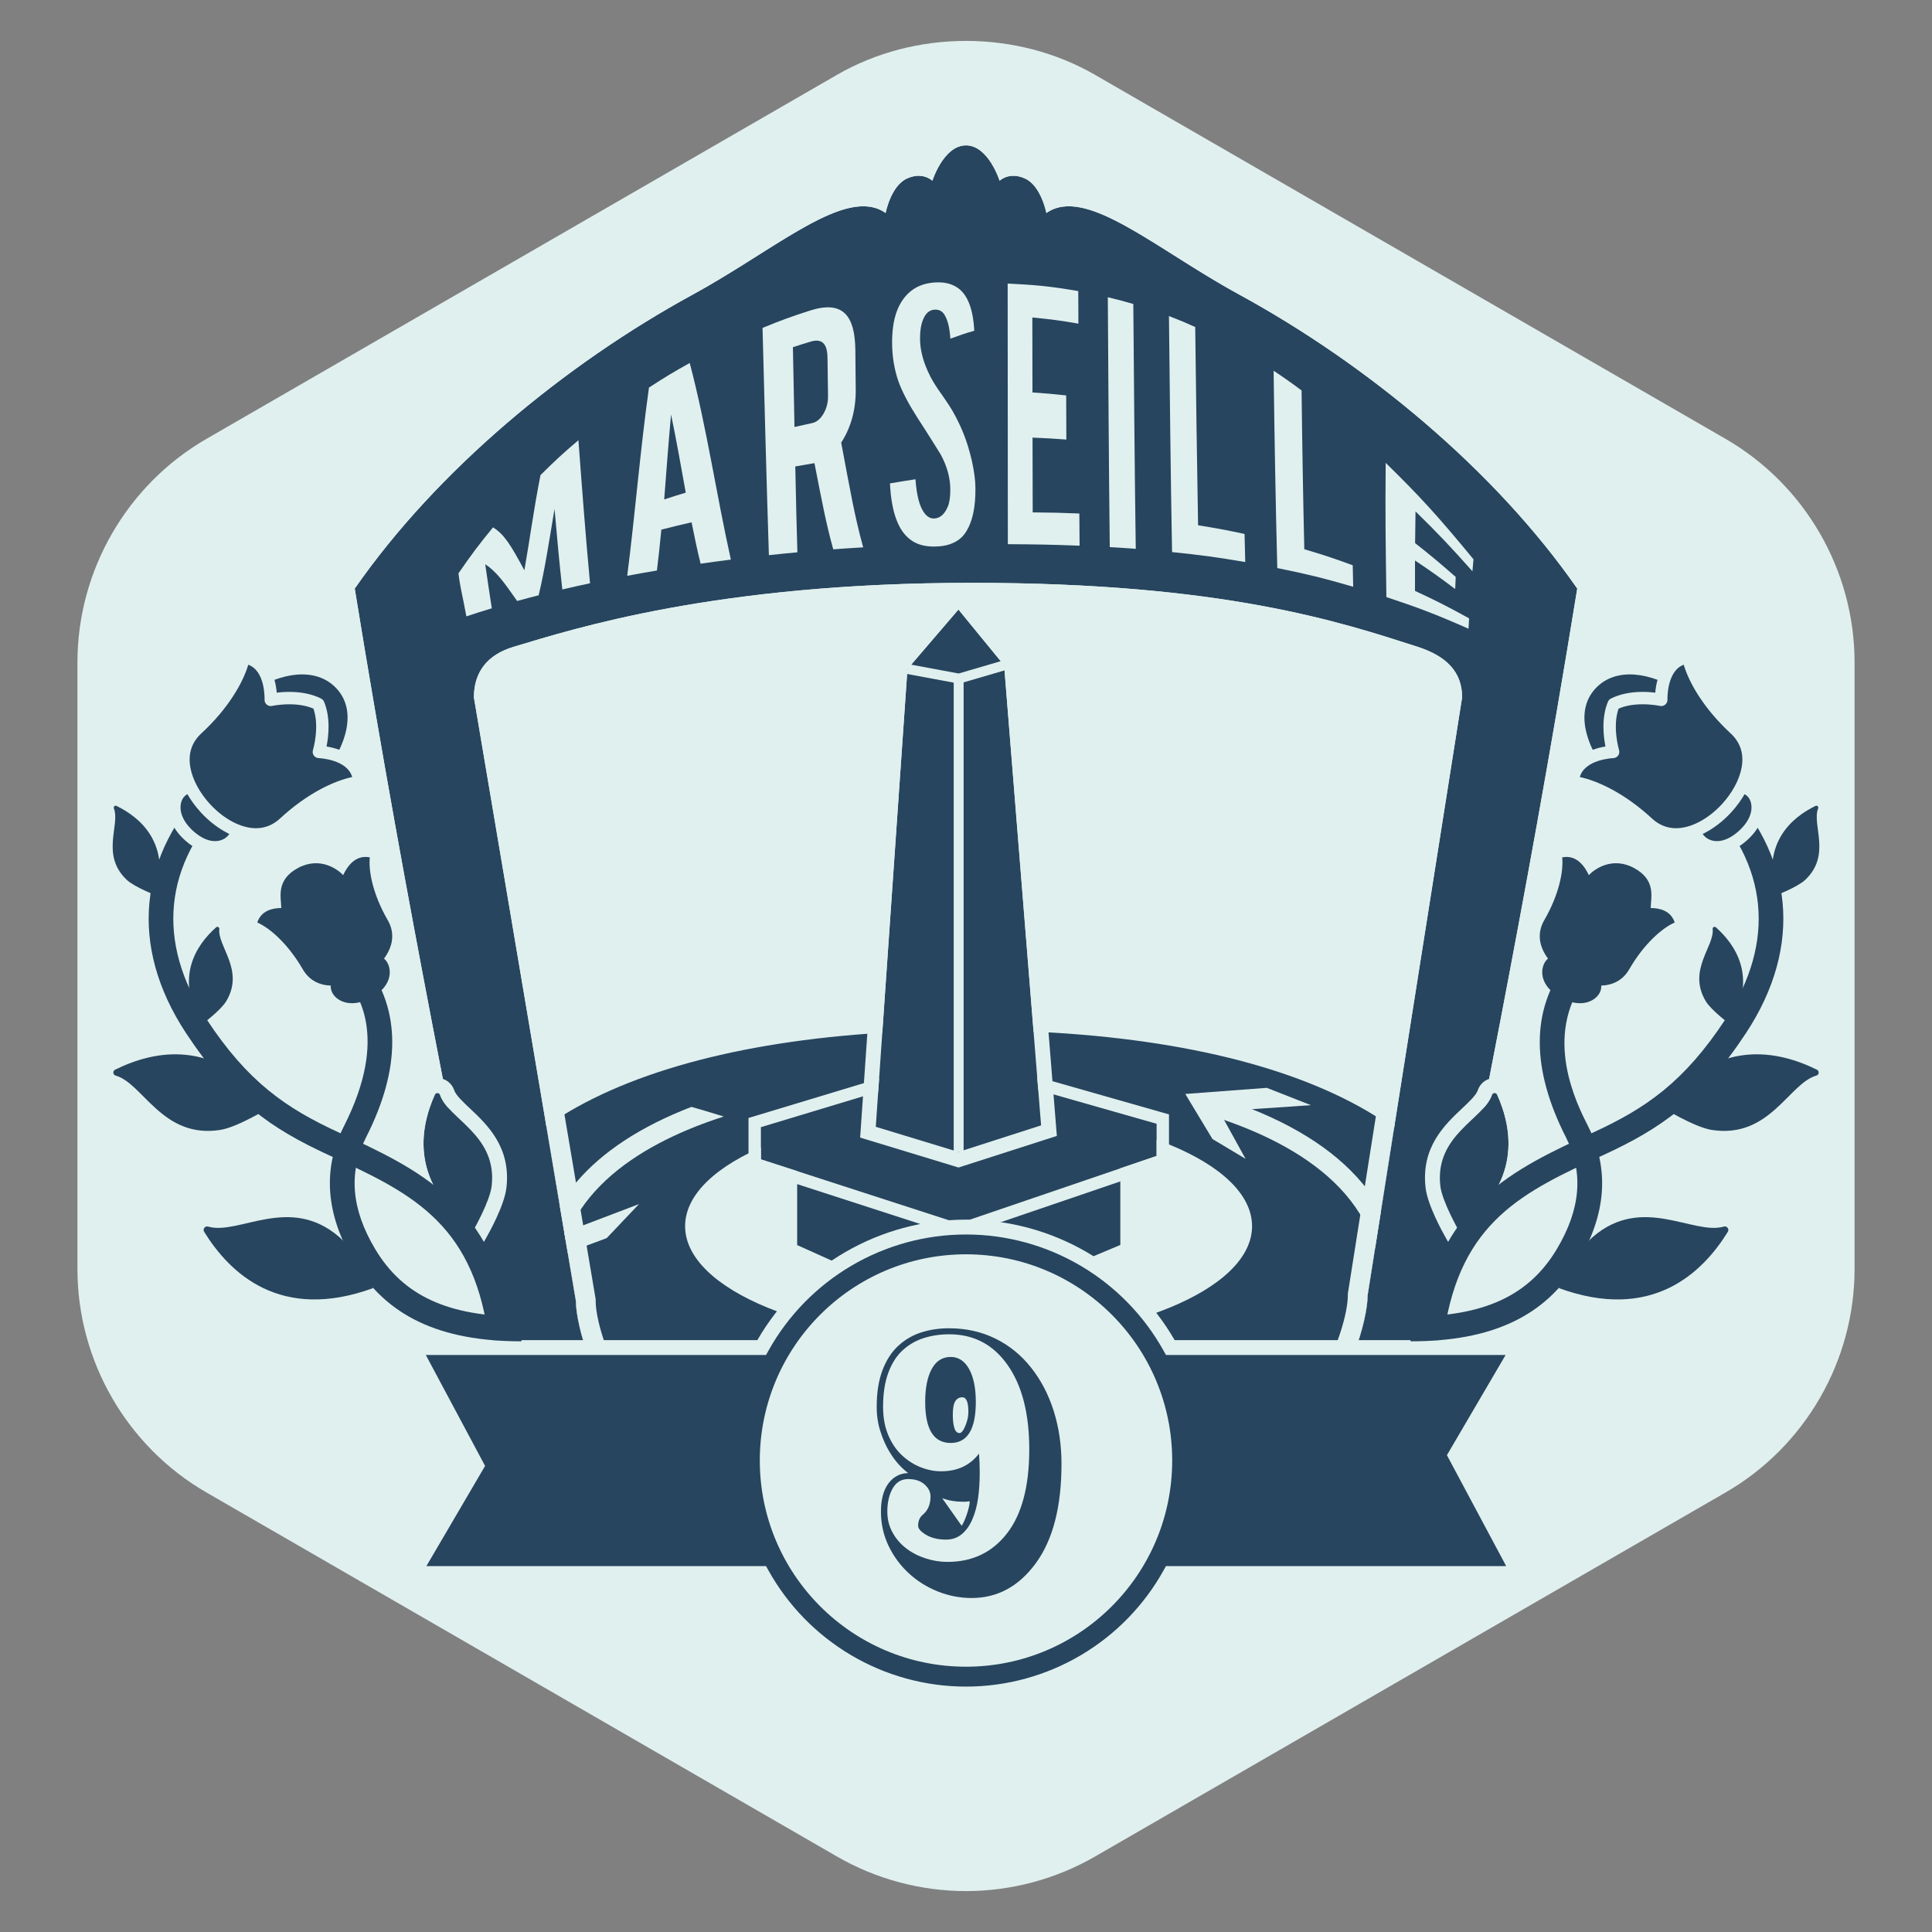 <?xml version="1.0" encoding="utf-8"?>
<!-- Generator: Adobe Illustrator 16.0.0, SVG Export Plug-In . SVG Version: 6.00 Build 0)  -->
<!DOCTYPE svg PUBLIC "-//W3C//DTD SVG 1.1//EN" "http://www.w3.org/Graphics/SVG/1.1/DTD/svg11.dtd">
<svg version="1.1" id="Calque_1" xmlns="http://www.w3.org/2000/svg" xmlns:xlink="http://www.w3.org/1999/xlink" x="0px" y="0px"
	 width="390px" height="390px" viewBox="0 0 390 390" enable-background="new 0 0 390 390" xml:space="preserve">
<rect x="0" y="0" width="390" height="390" fill="#808080" stroke="none"/>
<g>
	<g>
		<g>
			<path fill="#E0F0EF" d="M195.002,381.741c-9.133,0-18.141-2.414-26.05-6.979L41.682,301.28
				c-16.067-9.275-26.049-26.564-26.049-45.117V133.707c0-18.552,9.981-35.841,26.049-45.12l127.271-73.478
				c15.814-9.132,36.278-9.135,52.099,0l127.268,73.478c16.067,9.277,26.049,26.565,26.049,45.12v122.457
				c0,18.555-9.981,35.842-26.049,45.117l-127.268,73.482C213.142,379.327,204.132,381.741,195.002,381.741z"/>
		</g>
		<g>
			<path fill="#E0F0EF" d="M210.027,304.571l-1.828-0.809c7.798-17.609,5.645-28.006,2.465-33.627
				c-2.794-4.941-7.61-8.285-12.882-8.943c-5.148-0.645-10.673,1.23-14.785,5.014c-4.472,4.113-6.782,10.08-6.507,16.799
				c0.253,6.143,2.691,10.367,6.867,11.893c3.57,1.305,8.025,0.367,10.363-2.182c2.663-2.906,2.783-6.713,1.769-9.02
				c-0.745-1.695-2.064-2.668-3.617-2.668v-2c2.348,0,4.384,1.443,5.448,3.861c1.311,2.98,1.161,7.592-2.125,11.178
				c-2.899,3.162-8.167,4.303-12.524,2.709c-2.888-1.055-7.79-4.238-8.179-13.689c-0.301-7.316,2.239-13.834,7.151-18.354
				c4.539-4.176,10.664-6.24,16.387-5.525c5.896,0.736,11.271,4.453,14.375,9.941C215.811,275.171,218.162,286.204,210.027,304.571z
				"/>
			<g>
				<path fill="#27455E" d="M318.39,118.813c-16.618-23.905-42.371-45.241-68.272-59.37c-16.962-9.251-30.954-22.013-38.896-16.447
					c0,0-1.027-5.427-4.26-6.936c-3.233-1.509-5.173,0.431-5.173,0.431s-2.263-7.146-6.789-7.146s-6.789,7.146-6.789,7.146
					s-1.939-1.94-5.173-0.431c-3.232,1.509-4.26,6.936-4.26,6.936c-7.941-5.566-21.934,7.196-38.896,16.447
					c-25.901,14.128-51.654,35.464-68.272,59.37c11.207,68.969,21.122,114.229,27.588,150.438s22.402,45.574,40.519,46.123
					c14.226,0.432,20.691-11.207,20.691-11.207s17.673-4.311,22.415,5.172c2.005-2.328,3.689-4.635,5.172-7.328
					c0,7.127-0.323,12.502,7.005,12.502l0,0c7.328,0,7.005-5.375,7.005-12.502c1.482,2.693,3.167,5,5.172,7.328
					c4.742-9.482,22.415-5.172,22.415-5.172s6.466,11.639,20.691,11.207c18.116-0.549,34.053-9.914,40.519-46.123
					S307.183,187.782,318.39,118.813z"/>
				<path fill="#E0F0EF" d="M195,29.346c4.526,0,6.789,7.146,6.789,7.146s1.006-1.006,2.775-1.006c0.688,0,1.492,0.152,2.397,0.575
					c3.232,1.509,4.26,6.936,4.26,6.936c1.342-0.94,2.854-1.357,4.525-1.357c8.226,0,20.273,10.115,34.37,17.804
					c25.901,14.128,51.654,35.464,68.272,59.37c-11.207,68.969-21.122,114.229-27.588,150.438s-22.402,45.574-40.519,46.123
					c-0.259,0.008-0.515,0.012-0.769,0.012c-13.689,0-19.923-11.219-19.923-11.219s-4.007-0.977-8.718-0.977
					c-5.182,0-11.213,1.182-13.697,6.148c-2.005-2.328-3.689-4.635-5.172-7.328c0,7.127,0.323,12.502-7.005,12.502
					s-7.005-5.375-7.005-12.502c-1.482,2.693-3.167,5-5.172,7.328c-2.484-4.967-8.516-6.148-13.697-6.148
					c-4.71,0-8.718,0.977-8.718,0.977s-6.231,11.219-19.923,11.219c-0.253,0-0.511-0.004-0.769-0.012
					c-18.116-0.549-34.053-9.914-40.519-46.123S82.817,187.782,71.61,118.813c16.618-23.905,42.371-45.241,68.272-59.37
					c14.099-7.689,26.145-17.804,34.37-17.804c1.671,0,3.185,0.417,4.525,1.357c0,0,1.027-5.427,4.26-6.936
					c0.905-0.422,1.709-0.575,2.397-0.575c1.77,0,2.775,1.006,2.775,1.006S190.474,29.346,195,29.346 M195,26.346
					c-4.256,0-6.935,3.519-8.367,6.234c-0.373-0.06-0.772-0.094-1.197-0.094c-1.215,0-2.448,0.288-3.666,0.856
					c-2.456,1.146-3.961,3.543-4.843,5.598c-0.851-0.2-1.743-0.301-2.674-0.301c-6.414,0-14.059,4.827-22.911,10.416
					c-4.123,2.604-8.388,5.296-12.896,7.755c-28.035,15.292-53.294,37.267-69.299,60.291l-0.692,0.996l0.194,1.198
					c7.431,45.728,14.377,81.471,19.958,110.193c2.929,15.072,5.458,28.088,7.638,40.291c5.791,32.432,19.576,47.873,43.381,48.594
					c0.289,0.01,0.577,0.014,0.859,0.014c12.604,0,19.557-8.326,21.769-11.537c1.424-0.266,4.024-0.658,6.872-0.658
					c4,0,9.157,0.779,11.014,4.49l2.016,4.033l2.941-3.418c0.155-0.18,0.307-0.357,0.457-0.537c0.404,1.627,1.097,3.061,2.281,4.248
					c1.684,1.686,4.027,2.506,7.165,2.506s5.481-0.82,7.165-2.506c1.185-1.188,1.877-2.621,2.281-4.248
					c0.149,0.18,0.303,0.357,0.457,0.537l2.941,3.418l2.016-4.033c1.856-3.711,7.014-4.49,11.014-4.49
					c2.848,0,5.448,0.393,6.872,0.658c2.213,3.211,9.167,11.537,21.769,11.537c0.283,0,0.569-0.004,0.859-0.014
					c23.806-0.721,37.59-16.162,43.382-48.594c2.179-12.203,4.708-25.219,7.637-40.291c5.581-28.722,12.527-64.465,19.958-110.193
					l0.195-1.198l-0.693-0.996c-16.005-23.023-41.264-44.999-69.299-60.291c-4.507-2.458-8.771-5.151-12.896-7.755
					c-8.852-5.589-16.497-10.416-22.911-10.416c-0.931,0-1.823,0.101-2.673,0.301c-0.883-2.055-2.388-4.452-4.844-5.598
					c-1.217-0.568-2.45-0.856-3.666-0.856c-0.425,0-0.824,0.035-1.197,0.094C201.935,29.865,199.256,26.346,195,26.346L195,26.346z"
					/>
			</g>
			<path fill="#E0F0EF" d="M204.167,270.897c-0.291,0-0.574-0.127-0.769-0.359c-0.02-0.023-1.821-2.191-4.237-5.475
				c-4.217,4.51-11.924,4.947-18.778,5.336l-1.158,0.066c-0.549,0.027-1.024-0.389-1.057-0.939
				c-0.033-0.553,0.388-1.025,0.939-1.059l1.162-0.066c6.905-0.391,14.73-0.834,18.129-5.553c0.188-0.262,0.489-0.416,0.811-0.416
				c0.001,0,0.001,0,0.001,0c0.321,0,0.623,0.154,0.811,0.414c1.31,1.813,2.481,3.348,3.354,4.461
				c0.29-1.836,0.981-4.252,2.62-5.928c1.274-1.305,2.907-1.965,4.854-1.965c0.553,0,1,0.447,1,1s-0.447,1-1,1
				c-1.408,0-2.528,0.445-3.424,1.361c-2.338,2.393-2.259,7.053-2.258,7.1c0.01,0.424-0.251,0.809-0.648,0.959
				C204.403,270.878,204.285,270.897,204.167,270.897z"/>
			<path fill="#E0F0EF" d="M185.848,270.897c-0.117,0-0.235-0.02-0.351-0.063c-0.397-0.148-0.658-0.533-0.649-0.959
				c0.001-0.047,0.068-4.725-2.263-7.104c-0.895-0.914-2.014-1.357-3.419-1.357c-0.553,0-1-0.447-1-1s0.447-1,1-1
				c1.946,0,3.58,0.66,4.854,1.963c1.64,1.678,2.331,4.094,2.621,5.93c0.871-1.113,2.044-2.648,3.354-4.461
				c0.188-0.26,0.489-0.414,0.811-0.414h0.001c0.321,0,0.622,0.154,0.811,0.416c3.397,4.719,11.224,5.162,18.128,5.553l1.163,0.066
				c0.552,0.033,0.972,0.506,0.939,1.059c-0.032,0.551-0.518,0.975-1.057,0.939l-1.158-0.066
				c-6.855-0.389-14.562-0.826-18.778-5.336c-2.417,3.285-4.218,5.451-4.238,5.475C186.422,270.771,186.139,270.897,185.848,270.897
				z"/>
			<path fill="#E0F0EF" d="M266.767,280.774c0,0-34.324,5.824-71.33,5.824s-69.879-4.691-69.879-4.691
				c-5.145,0-9.314-14.17-9.314-19.314l-20.58-121.818c0-5.144,2.735-8.626,8.028-10.21c12.015-3.594,40.861-12.913,92.509-12.913
				c50.892,0,74.597,7.97,89.954,12.913c5.825,1.875,8.994,5.066,8.994,10.21L276.081,261.46
				C276.081,266.604,271.911,280.774,266.767,280.774z"/>
			<g>
				<defs>
					<path id="SVGID_1_" d="M266.767,280.774c0,0-34.324,5.824-71.33,5.824s-69.879-4.691-69.879-4.691
						c-5.145,0-9.314-14.17-9.314-19.314l-20.58-121.818c0-5.144,2.735-8.626,8.028-10.21c12.015-3.594,40.861-12.913,92.509-12.913
						c50.892,0,74.597,7.97,89.954,12.913c5.825,1.875,8.994,5.066,8.994,10.21L276.081,261.46
						C276.081,266.604,271.911,280.774,266.767,280.774z"/>
				</defs>
				<clipPath id="SVGID_2_">
					<use xlink:href="#SVGID_1_"  overflow="visible"/>
				</clipPath>
				<g clip-path="url(#SVGID_2_)">
					<g>
						<path fill="#27455E" d="M299.458,259.069c0-34.99-46.533-51.611-103.936-51.611S91.586,224.079,91.586,259.069
							c0,34.992,46.534,63.359,103.937,63.359S299.458,294.062,299.458,259.069z"/>
						<path fill="#E0F0EF" d="M195.522,322.929c-57.587,0-104.437-28.646-104.437-63.859c0-38.422,53.948-52.111,104.437-52.111
							c50.487,0,104.436,13.689,104.436,52.111C299.958,294.282,253.108,322.929,195.522,322.929z M195.522,207.958
							c-63.802,0-103.437,19.586-103.437,51.111c0,34.66,46.401,62.859,103.437,62.859c57.034,0,103.436-28.199,103.436-62.859
							C298.958,227.544,259.323,207.958,195.522,207.958z"/>
					</g>
					<g>
						<path fill="#E0F0EF" d="M195.569,315.124c-48.038,0-87.119-24.719-87.119-55.104c0-16.154,10.734-28.727,31.132-36.58
							c2.541,0.709,6.519,1.945,6.519,1.945c-15.352,4.928-33.65,14.936-33.65,34.635c0,28.18,37.287,51.104,83.119,51.104
							s83.118-22.924,83.118-51.104c0-20.613-19.872-30.691-36.542-35.516l1.111-3.844c25.796,7.465,39.431,21.076,39.431,39.359
							C282.688,290.405,243.606,315.124,195.569,315.124z"/>
					</g>
					<ellipse fill="#E0F0EF" cx="195.522" cy="247.519" rx="57.223" ry="23.33"/>
					<g>
						<polygon fill="#27455E" points="227.655,252.308 227.655,234.099 193.537,238.519 159.42,234.688 159.42,252.308 
							192.36,267.132 						"/>
						<path fill="#E0F0EF" d="M192.34,268.769l-34.42-15.492v-20.266l35.604,3.996l35.631-4.613v20.91L192.34,268.769z
							 M160.92,251.337l31.461,14.16l33.774-14.188v-15.504l-32.605,4.223l-32.63-3.662V251.337z"/>
					</g>
					<g>
						<polygon fill="#27455E" points="233.478,226.847 193.537,215.468 153.597,227.534 153.597,234.034 193.537,246.968 
							233.478,233.345 						"/>
						<path fill="#E0F0EF" d="M193.537,215.468l39.94,11.379v6.498l-39.94,13.623l-39.94-12.934v-6.5L193.537,215.468
							 M193.517,212.862l-0.702,0.211l-39.94,12.068l-1.777,0.537v1.855v6.5v1.818l1.729,0.561l39.941,12.934l0.79,0.256
							l0.787-0.268l39.94-13.623l1.692-0.578v-1.789v-6.498v-1.889l-1.814-0.516l-39.94-11.379L193.517,212.862L193.517,212.862z"/>
					</g>
					<g>
						<polygon fill="#27455E" points="176.788,227.46 193.473,232.536 210.157,227.173 202.696,134.311 193.473,123.044 
							183.182,135.048 						"/>
						<path fill="#E0F0EF" d="M193.473,123.044l9.224,11.267l7.461,92.862l-16.685,5.363l-16.685-5.076l6.394-92.412
							L193.473,123.044 M193.525,118.373l-2.33,2.719l-10.292,12.004l-0.646,0.754l-0.068,0.991l-6.393,92.412l-0.165,2.383
							l2.284,0.695l16.685,5.076l0.897,0.273l0.894-0.289l16.685-5.363l2.263-0.727l-0.19-2.369l-7.46-92.862l-0.075-0.935
							l-0.595-0.726l-9.224-11.267L193.525,118.373L193.525,118.373z"/>
					</g>
					<g>
						<line fill="#27455E" x1="193.564" y1="135.913" x2="193.473" y2="232.536"/>
						<rect x="192.519" y="135.913" fill="#E0F0EF" width="2" height="96.624"/>
					</g>
					<g>
						<polyline fill="#27455E" points="183.182,135.048 193.564,136.981 202.696,134.311 						"/>
						<polygon fill="#E0F0EF" points="193.616,138.008 182.998,136.031 183.364,134.065 193.513,135.954 202.416,133.352 
							202.977,135.271 						"/>
					</g>
					<polygon fill="#E0F0EF" points="244.753,229.929 239.264,220.829 255.721,219.595 264.633,223.095 246.139,224.337 
						251.437,233.929 					"/>
					<polygon fill="#E0F0EF" points="108.012,245.151 107.05,255.659 122.47,249.931 128.986,243.062 111.723,249.63 
						112.295,238.755 					"/>
				</g>
			</g>
			<path fill="#E0F0EF" d="M196.2,121.652c49.262,0,72.46,7.478,87.811,12.425l0.918,0.295c5.237,1.687,6.148,3.921,6.216,6.115
				L272.13,260.835l-0.049,0.311v0.314c0,4.621-3.43,13.992-5.563,15.314h-0.089l-0.332,0.057
				c-0.34,0.057-34.412,5.768-70.661,5.768c-36.273,0-68.988-4.605-69.314-4.652l-0.281-0.039h-0.035
				c-2.133-1.322-5.563-10.693-5.563-15.314v-0.336l-0.056-0.33l-20.52-121.459c0.097-3.154,1.702-5.032,5.17-6.07l1.483-0.446
				C118.538,130.271,147.147,121.652,196.2,121.652 M196.2,117.652c-51.647,0-80.494,9.319-92.509,12.913
				c-5.293,1.584-8.028,5.066-8.028,10.21l20.58,121.818c0,5.145,4.17,19.314,9.314,19.314c0,0,32.873,4.691,69.879,4.691
				s71.33-5.824,71.33-5.824c5.145,0,9.314-14.17,9.314-19.314l19.067-120.685c0-5.144-3.169-8.334-8.994-10.21
				C270.797,125.622,247.092,117.652,196.2,117.652L196.2,117.652z"/>
			<g>
				<g>
					<path fill="#E0F0EF" d="M99.277,122.795c-2.086,0.63-3.114,0.956-5.135,1.628c-0.713-3.986-1.263-5.801-1.594-8.685
						c2.68-3.892,4.08-5.747,6.975-9.283c2.263,1.397,3.625,3.618,6.329,8.671c1.217-6.916,1.794-11.808,3.256-19.22
						c2.996-2.975,4.532-4.383,7.656-7.047c0.717,9.632,1.441,19.263,2.342,28.88c-2.256,0.482-3.376,0.733-5.595,1.255
						c-0.624-5.642-0.984-9.64-1.569-16.256c-1.333,7.942-1.92,11.953-3.203,17.427c-1.754,0.448-2.623,0.679-4.345,1.153
						c-2.653-3.752-4.009-5.772-6.445-7.431C98.431,117.332,98.75,119.331,99.277,122.795z"/>
					<path fill="#E0F0EF" d="M133.5,106.917c-0.359,3.657-0.536,5.366-0.893,8.248c-2.407,0.407-3.606,0.62-5.993,1.069
						c1.611-12.65,2.623-25.364,4.387-37.995c3.268-2.13,4.919-3.122,8.229-4.967c3.445,13.083,5.361,26.496,8.306,39.691
						c-2.443,0.31-3.666,0.475-6.11,0.825c-0.722-2.937-1.088-4.702-1.823-8.351C137.156,105.995,135.934,106.291,133.5,106.917z
						 M135.461,83.67c-0.591,6.576-0.859,10.394-1.382,17.146c1.736-0.569,2.607-0.843,4.352-1.369
						C137.236,92.88,136.633,89.334,135.461,83.67z"/>
					<path fill="#E0F0EF" d="M163.361,62.738c3.306-1.069,5.706-0.942,7.242,0.583c1.348,1.332,2.027,3.72,2.063,7.448
						c0.028,2.995,0.043,4.605,0.074,7.876c0.038,3.984-0.936,7.64-2.937,10.702c1.815,9.589,2.709,14.862,4.443,21.141
						c-2.396,0.141-3.606,0.222-6.045,0.403c-1.485-5.392-2.247-9.501-3.792-17.396c-0.163,0.026-0.337,0.055-0.521,0.085
						c-1.335,0.218-2.005,0.333-3.348,0.575c0.169,7.929,0.258,11.911,0.425,17.338c-2.29,0.211-3.442,0.326-5.752,0.573
						c-0.498-15.29-0.881-30.581-1.285-45.874C157.727,64.637,159.62,63.948,163.361,62.738z M167.041,72.209
						c-0.04-2.921-1.168-3.919-3.414-3.245c-1.423,0.427-2.137,0.651-3.57,1.123c0.115,5.716,0.183,9.252,0.32,16.106
						c1.415-0.328,2.12-0.483,3.524-0.779c0.924-0.194,1.698-0.82,2.328-1.893c0.631-1.074,0.936-2.279,0.918-3.59
						C167.103,76.73,167.081,75.153,167.041,72.209z"/>
					<path fill="#E0F0EF" d="M196.903,98.453c0.039,3.826-0.553,6.671-1.782,8.714c-0.809,1.385-1.957,2.222-3.468,2.723
						c-0.81,0.269-1.76,0.41-2.857,0.434c-2.031,0.045-3.75-0.376-5.131-1.474c-1.153-0.896-2.08-2.213-2.771-4.113
						c-0.691-1.899-1.107-4.266-1.242-7.156c2.084-0.356,3.115-0.524,5.149-0.835c0.236,3.237,0.79,5.349,1.65,6.608
						c0.636,0.952,1.366,1.358,2.167,1.307c1.126-0.074,2.035-0.803,2.703-2.384c0.342-0.777,0.513-1.911,0.511-3.477
						c-0.001-2.261-0.639-4.654-1.941-7.057c-1.027-1.649-2.577-4.166-4.704-7.419c-1.784-2.798-3.079-5.242-3.844-7.379
						c-0.824-2.407-1.249-4.996-1.262-7.666c-0.022-4.806,1.103-7.997,3.318-10.117c1.368-1.281,3.053-1.947,5.014-2.123
						c1.888-0.169,3.463,0.128,4.756,0.961c1.006,0.649,1.806,1.64,2.412,3.114c0.605,1.473,0.964,3.339,1.086,5.66
						c-1.889,0.509-2.854,0.898-4.824,1.59c-0.146-2.224-0.545-3.798-1.206-4.853c-0.477-0.76-1.168-1.081-2.079-0.994
						c-0.97,0.092-1.714,0.729-2.223,1.983c-0.415,1.012-0.621,2.273-0.618,3.834c0.005,2.441,0.716,5.006,2.102,7.702
						c0.523,1.031,1.306,2.25,2.335,3.686c1.211,1.718,1.994,2.965,2.373,3.675c1.261,2.262,2.215,4.534,2.883,6.734
						c0.317,1.035,0.57,1.981,0.762,2.835C196.643,95.091,196.887,96.905,196.903,98.453z"/>
					<path fill="#E0F0EF" d="M203.447,109.85c-0.024-17.536-0.035-35.071-0.037-52.606c5.651,0.27,8.49,0.524,14.253,1.517
						c0.01,2.284,0.016,3.637,0.027,6.571c-3.747-0.647-5.604-0.884-9.297-1.242c0.007,5.322,0.012,8.608,0.022,15.133
						c2.708,0.183,4.069,0.298,6.809,0.597c0.013,3.546,0.02,5.37,0.034,8.911c-2.747-0.208-4.112-0.283-6.826-0.394
						c0.012,6.52,0.019,9.798,0.033,15.095c3.731,0.032,5.614,0.071,9.416,0.228c0.019,2.908,0.028,4.246,0.049,6.494
						C212.051,109.927,209.154,109.886,203.447,109.85z"/>
					<path fill="#E0F0EF" d="M229.27,110.791c-2.111-0.159-3.161-0.227-5.251-0.347c-0.191-16.813-0.284-33.627-0.391-50.44
						c2.048,0.483,3.076,0.753,5.146,1.364C228.911,77.842,229.033,94.317,229.27,110.791z"/>
					<path fill="#E0F0EF" d="M251.366,113.458c-5.985-1.023-8.94-1.408-14.771-2.013c-0.293-15.88-0.454-31.762-0.626-47.643
						c2.106,0.807,3.167,1.247,5.303,2.211c0.163,13.342,0.338,26.684,0.577,40.025c3.72,0.59,5.596,0.935,9.383,1.751
						C251.285,110.218,251.313,111.371,251.366,113.458z"/>
					<path fill="#E0F0EF" d="M273.159,118.445c-6.204-1.803-9.269-2.54-15.32-3.775c-0.344-13.274-0.572-26.552-0.742-39.83
						c2.238,1.491,3.366,2.285,5.646,3.981c0.116,10.684,0.302,21.366,0.548,32.048c3.875,1.148,5.83,1.79,9.776,3.237
						C273.104,115.913,273.122,116.789,273.159,118.445z"/>
					<path fill="#E0F0EF" d="M279.864,120.53c-0.141-9.757-0.251-16.465-0.143-27.093c6.872,6.73,10.405,10.574,17.722,19.461
						c-0.09,1.019-0.132,1.499-0.21,2.424c-4.685-5.261-6.98-7.667-11.492-12.088c-0.047,2.572-0.062,3.861-0.081,6.403
						c3.241,2.555,4.88,3.917,8.195,6.831c-0.045,0.987-0.065,1.473-0.104,2.438c-3.276-2.462-4.898-3.611-8.11-5.762
						c-0.009,2.504-0.008,3.74-0.005,6.136c4.325,2.007,6.509,3.109,10.922,5.545c-0.047,0.816-0.069,1.23-0.115,2.093
						C289.729,123.959,286.413,122.702,279.864,120.53z"/>
				</g>
			</g>
			<g>
				<g>
					<path fill="#27455E" d="M293.797,293.778l12.748-21.758h-70.3c-8.037-14.502-23.491-24.322-41.245-24.322
						s-33.208,9.82-41.245,24.322h-70.3l12.748,23.861l-12.748,21.76h70.3c8.037,14.5,23.491,24.32,41.245,24.32
						s33.208-9.82,41.245-24.32h70.3L293.797,293.778z"/>
					<path fill="#E0F0EF" d="M195,343.462c-17.375,0-33.432-9.295-42.119-24.32H80.838l13.646-23.293l-13.531-25.328h71.928
						c8.688-15.027,24.744-24.322,42.119-24.322s33.432,9.295,42.119,24.322h72.043l-13.646,23.291l13.531,25.33h-71.928
						C228.432,334.167,212.376,343.462,195,343.462z M86.072,316.142h68.566l0.429,0.771c8.05,14.525,23.352,23.549,39.933,23.549
						s31.883-9.023,39.934-23.549l0.428-0.771h68.682l-11.965-22.396l11.85-20.225h-68.566l-0.428-0.773
						c-8.051-14.525-23.353-23.549-39.934-23.549s-31.882,9.023-39.933,23.549l-0.429,0.773H85.957l11.965,22.396L86.072,316.142z"
						/>
				</g>
				<circle fill="#E0F0EF" cx="195" cy="294.823" r="41.624"/>
				<g>
					<path fill="#27455E" d="M189.3,321.257c-2.216-0.883-4.181-2.121-5.896-3.715c-1.715-1.598-3.072-3.455-4.073-5.574
						c-1-2.119-1.5-4.395-1.5-6.824s0.5-4.322,1.5-5.682c1.001-1.357,2.334-2.059,4.002-2.107c-0.477-0.332-1.061-0.857-1.751-1.572
						s-1.382-1.643-2.072-2.787c-0.69-1.143-1.286-2.488-1.786-4.037c-0.5-1.547-0.75-3.203-0.75-4.965
						c0-2.906,0.393-5.383,1.179-7.432s1.857-3.691,3.216-4.932c1.357-1.238,2.905-2.131,4.645-2.68
						c1.738-0.547,3.584-0.82,5.538-0.82c3.43,0,6.549,0.691,9.36,2.072c2.81,1.381,5.216,3.334,7.217,5.859
						s3.524,5.441,4.573,8.752c1.047,3.313,1.572,6.873,1.572,10.684c0,8.623-1.715,15.291-5.146,20.008
						c-3.43,4.717-7.765,7.074-13.005,7.074C193.789,322.579,191.515,322.138,189.3,321.257z M203.305,309.503
						c2.977-3.859,4.466-9.504,4.466-16.936c0-7.193-1.453-12.861-4.359-17.006c-2.905-4.145-6.836-6.217-11.789-6.217
						c-1.812,0-3.514,0.25-5.109,0.75c-1.597,0.5-3.014,1.311-4.252,2.43c-1.239,1.119-2.215,2.633-2.93,4.537
						c-0.714,1.906-1.071,4.215-1.071,6.932c0,2.143,0.345,4.037,1.036,5.68c0.689,1.645,1.607,3.002,2.751,4.074
						c1.144,1.07,2.404,1.881,3.787,2.43c1.381,0.547,2.762,0.82,4.145,0.82c3.287,0,5.835-1.189,7.646-3.572
						c0.095,1.287,0.143,2.549,0.143,3.787c0,1.857-0.107,3.572-0.321,5.145c-0.215,1.572-0.597,3.002-1.144,4.287
						c-0.548,1.287-1.263,2.299-2.144,3.037c-0.882,0.74-1.941,1.107-3.18,1.107c-1.62,0-2.965-0.32-4.037-0.965
						c-1.072-0.643-1.607-1.25-1.607-1.822c0-1,0.332-1.762,1-2.285c1-0.857,1.501-2.072,1.501-3.645
						c0-0.904-0.405-1.715-1.215-2.43c-0.811-0.715-1.906-1.072-3.287-1.072c-1.382,0-2.43,0.633-3.145,1.895
						c-0.714,1.262-1.071,2.822-1.071,4.68c0,1.525,0.345,2.918,1.036,4.18c0.689,1.264,1.607,2.336,2.751,3.217
						s2.453,1.561,3.93,2.035c1.477,0.477,2.953,0.715,4.431,0.715C196.313,315.29,200.327,313.36,203.305,309.503z
						 M195.623,276.347c0.904,1.621,1.357,3.836,1.357,6.645c0,5.527-1.691,8.289-5.073,8.289c-3.43,0-5.145-2.762-5.145-8.289
						c0-2.809,0.44-5.023,1.322-6.645c0.881-1.619,2.154-2.43,3.822-2.43C193.479,273.917,194.718,274.728,195.623,276.347z
						 M194.123,308.001c0.332-0.475,0.679-1.238,1.036-2.285c0.357-1.049,0.56-1.93,0.607-2.645c-0.239,0-0.501,0.025-0.786,0.072
						c-0.382,0-0.62,0-0.715,0c-1.429,0-2.787-0.238-4.073-0.715L194.123,308.001z M192.837,282.849
						c-0.334,0.525-0.501,1.43-0.501,2.717c0,1.143,0.107,2.049,0.322,2.715c0.214,0.668,0.56,1,1.036,1
						c0.381,0,0.773-0.488,1.179-1.465c0.404-0.977,0.607-1.916,0.607-2.822c0-1.953-0.405-2.93-1.215-2.93
						C193.646,282.063,193.169,282.325,192.837,282.849z"/>
				</g>
			</g>
		</g>
		<g>
			<g>
				<g>
					<path fill="#27455E" d="M322.868,200.492c0.958-1.719,0.176-3.982-3.795-6.196c-3.971-2.214-6.308-1.69-7.266,0.029
						c-0.959,1.719-0.791,4.821,3.179,7.035C318.957,203.575,321.909,202.212,322.868,200.492z"/>
					<g>
						<path fill="#27455E" d="M316.609,197.093c4.062,2.351,9.662,3.082,12.273-1.431c2.959-5.114,6.62-8.317,9.181-9.445
							c-0.784-2.394-3.04-2.915-4.842-2.918c-0.002-2.043,1.209-5.639-3.409-8.102c-4.413-2.353-7.997,0.294-9.087,1.458
							c-0.78-1.694-2.453-4.19-5.376-3.582c0.298,2.782-0.655,7.552-3.614,12.666C309.124,190.252,312.549,194.744,316.609,197.093z
							"/>
					</g>
				</g>
				<path fill="#27455E" d="M284.743,270.763v-5c14.792,0,23.896-4.199,29.521-13.615c4.836-8.098,5.44-15.473,1.848-22.549
					c-7.042-13.869-7.054-25.646-0.035-35.003l4,3c-8.71,11.613-1.783,25.256,0.493,29.74c4.372,8.609,3.694,17.82-2.014,27.377
					C312.016,265.661,301.271,270.763,284.743,270.763z"/>
				<g>
					<path fill="#27455E" d="M290.751,239.411c-1.184-10.316,8.825-13.533,10.41-18.393c0.161-0.492,0.839-0.543,1.048-0.078
						c3.137,6.965,5.014,17.92-7.78,27.395C294.429,248.335,291.107,242.515,290.751,239.411z"/>
					<path fill="#E0F0EF" d="M301.71,220.618c0.202,0,0.401,0.105,0.499,0.322c3.137,6.965,5.014,17.92-7.78,27.395
						c0,0-3.321-5.82-3.678-8.924c-1.184-10.316,8.825-13.533,10.41-18.393C301.247,220.755,301.479,220.618,301.71,220.618
						 M301.71,217.618L301.71,217.618c-1.553,0-2.919,0.992-3.4,2.469c-0.32,0.982-1.76,2.338-3.152,3.648
						c-3.514,3.307-8.326,7.836-7.387,16.018c0.405,3.537,3.447,9.008,4.054,10.068l1.675,2.934l2.716-2.01
						c10.98-8.131,14.081-19.154,8.729-31.037C304.373,218.438,303.104,217.618,301.71,217.618L301.71,217.618z"/>
				</g>
				<g>
					<path fill="#27455E" d="M291.499,269.167l-4.948-0.715c3.669-25.406,18.948-32.438,35.124-39.879
						c10.558-4.859,18.303-10.156,26.646-22.852c10.238-15.58,8.692-31.346-4.355-44.394l3.536-3.535
						c14.688,14.688,16.509,33.158,4.998,50.675c-9.001,13.697-17.352,19.41-28.734,24.646
						C307.571,240.565,294.78,246.452,291.499,269.167z"/>
					<g>
						<path fill="#27455E" d="M353.781,160.015c-1.476-1.672-4.188-1.688-8.049,1.722c-3.859,3.409-4.18,6.103-2.703,7.774
							c1.476,1.671,4.854,2.66,8.714-0.749C355.603,165.353,355.258,161.686,353.781,160.015z"/>
						<path fill="#E0F0EF" d="M346.599,172.292L346.599,172.292c-1.768,0-3.41-0.712-4.507-1.954
							c-1.063-1.203-1.387-2.77-0.913-4.41c0.473-1.637,1.727-3.362,3.727-5.128c2.354-2.08,4.514-3.134,6.418-3.134
							c1.342,0,2.517,0.526,3.396,1.522c1.061,1.201,1.528,2.92,1.283,4.718c-0.195,1.433-0.949,3.602-3.432,5.793
							C350.649,171.396,348.584,172.292,346.599,172.292z M351.323,160.166c-0.878,0-2.416,0.436-4.764,2.508
							c-2.04,1.802-2.746,3.142-2.979,3.949c-0.238,0.824-0.112,1.498,0.385,2.061c0.295,0.334,1.141,1.109,2.633,1.109l0,0
							c1.367,0,2.859-0.68,4.317-1.967c1.905-1.683,2.471-3.245,2.608-4.257c0.145-1.061-0.109-2.08-0.68-2.726
							C352.442,160.387,351.945,160.166,351.323,160.166z"/>
					</g>
					<g>
						<g>
							<path fill="#27455E" d="M339.577,138.382c-6.352-4.173-14.037-4.994-18.434-0.242c-4.396,4.752-2.725,12.077,1.93,18.084"/>
							<path fill="#E0F0EF" d="M323.074,157.474c-0.373,0-0.743-0.166-0.989-0.484c-5.56-7.176-6.29-14.908-1.859-19.698
								c4.515-4.881,12.568-4.862,20.038,0.046c0.577,0.379,0.737,1.154,0.358,1.731c-0.379,0.578-1.152,0.738-1.731,0.358
								c-5.334-3.505-12.609-5.001-16.829-0.438c-4.322,4.673-1.624,11.792,2,16.469c0.423,0.546,0.323,1.331-0.223,1.754
								C323.611,157.389,323.342,157.474,323.074,157.474z"/>
						</g>
						<g>
							<path fill="#27455E" d="M348.5,163.19c4.165-4.502,6.708-11.433,1.705-16.06c-5.67-5.244-8.7-10.833-9.403-14.421
								c-5.765,0.546-5.452,8.571-5.452,8.571s-5.513-1.232-9.611,0.857c-1.763,4.248-0.105,9.648-0.105,9.648
								s-8.025,0.313-8.121,6.104c3.634,0.421,9.44,3.007,15.11,8.251C337.624,170.767,344.336,167.692,348.5,163.19z"/>
							<path fill="#E0F0EF" d="M338.327,169.687L338.327,169.687c-2.463,0-4.668-0.885-6.554-2.63
								c-5.71-5.281-11.329-7.571-14.405-7.928c-0.639-0.074-1.117-0.62-1.106-1.262c0.078-4.734,4.544-6.651,7.821-7.178
								c-0.404-2.022-0.847-5.784,0.501-9.032c0.113-0.275,0.322-0.5,0.587-0.635c1.763-0.898,3.928-1.354,6.434-1.354
								c0.977,0,1.851,0.071,2.532,0.153c0.27-3.309,1.833-7.911,6.547-8.357c0.644-0.063,1.222,0.374,1.345,1.004
								c0.596,3.04,3.316,8.464,9.025,13.744c2.609,2.413,3.635,5.602,2.966,9.222c-0.54,2.925-2.175,5.981-4.602,8.604
								C346.146,167.575,342.001,169.687,338.327,169.687z M318.91,156.855c3.67,0.782,9.079,3.297,14.561,8.367
								c1.409,1.304,3.043,1.965,4.856,1.965c2.989,0,6.449-1.812,9.255-4.846c2.08-2.248,3.53-4.932,3.979-7.361
								c0.512-2.773-0.229-5.105-2.205-6.933c-5.479-5.068-8.408-10.263-9.475-13.862c-3.464,1.281-3.285,6.983-3.283,7.046
								c0.015,0.387-0.151,0.759-0.448,1.007s-0.691,0.345-1.072,0.261c-0.015-0.003-1.521-0.331-3.474-0.331
								c-1.903,0-3.541,0.297-4.877,0.882c-1.288,3.707,0.086,8.321,0.101,8.369c0.113,0.371,0.048,0.773-0.177,1.089
								c-0.225,0.316-0.583,0.51-0.97,0.525C325.428,153.044,319.894,153.323,318.91,156.855z"/>
						</g>
					</g>
					<path fill="#27455E" d="M321.521,249.704c10.017-8.662,20.271-0.303,26.463-2.102c0.627-0.182,1.145,0.506,0.802,1.061
						c-5.157,8.338-15.368,18.195-34.104,11.359C314.683,260.022,318.508,252.31,321.521,249.704z"/>
					<path fill="#27455E" d="M345.519,228.087c11.737,1.836,15.573-9.395,21.141-10.967c0.563-0.158,0.631-0.928,0.106-1.188
						c-7.885-3.898-20.338-6.553-31.353,7.547C335.413,223.479,341.987,227.534,345.519,228.087z"/>
					<path fill="#27455E" d="M364.435,177.587c5.293-5.028,1.261-11.105,2.581-14.406c0.134-0.334-0.216-0.655-0.538-0.497
						c-4.854,2.379-10.813,7.449-8.073,18.098C358.404,180.783,362.843,179.101,364.435,177.587z"/>
					<path fill="#27455E" d="M344.324,202.094c-3.739-6.27,1.784-11.033,1.403-14.567c-0.038-0.358,0.385-0.573,0.653-0.333
						c4.03,3.601,8.4,10.091,2.889,19.604C349.27,206.798,345.449,203.98,344.324,202.094z"/>
				</g>
			</g>
			<g>
				<g>
					<path fill="#27455E" d="M67.133,200.492c-0.959-1.719-0.177-3.982,3.794-6.196c3.971-2.214,6.308-1.69,7.266,0.029
						c0.959,1.719,0.792,4.821-3.179,7.035C71.043,203.575,68.091,202.212,67.133,200.492z"/>
					<g>
						<path fill="#27455E" d="M73.391,197.093c-4.062,2.351-9.662,3.082-12.273-1.431c-2.959-5.114-6.62-8.317-9.181-9.445
							c0.784-2.394,3.04-2.915,4.842-2.918c0.002-2.043-1.209-5.639,3.409-8.102c4.413-2.353,7.997,0.294,9.087,1.458
							c0.78-1.694,2.453-4.19,5.376-3.582c-0.298,2.782,0.655,7.552,3.614,12.666C80.876,190.252,77.452,194.744,73.391,197.093z"/>
					</g>
				</g>
				<path fill="#27455E" d="M105.258,270.763c-16.528,0-27.273-5.102-33.813-16.053c-5.708-9.555-6.386-18.766-2.014-27.375
					c9.203-18.127,2.647-26.868,0.493-29.74l4-3c7.019,9.357,7.007,21.134-0.035,35.003c-3.593,7.076-2.988,14.451,1.849,22.549
					c5.623,9.416,14.728,13.615,29.521,13.615V270.763z"/>
				<g>
					<path fill="#27455E" d="M99.249,239.411c1.185-10.316-8.825-13.533-10.41-18.393c-0.161-0.492-0.839-0.543-1.048-0.078
						c-3.137,6.965-5.014,17.92,7.78,27.395C95.571,248.335,98.893,242.515,99.249,239.411z"/>
					<path fill="#E0F0EF" d="M88.29,220.618c0.23,0,0.463,0.137,0.549,0.4c1.585,4.859,11.595,8.076,10.41,18.393
						c-0.356,3.104-3.678,8.924-3.678,8.924c-12.794-9.475-10.917-20.43-7.78-27.395C87.889,220.724,88.088,220.618,88.29,220.618
						 M88.29,217.618c-1.394,0-2.663,0.82-3.234,2.09c-5.351,11.883-2.251,22.906,8.729,31.037l2.716,2.01l1.675-2.934
						c0.606-1.061,3.648-6.531,4.054-10.068c0.939-8.182-3.873-12.711-7.387-16.018c-1.393-1.311-2.832-2.666-3.152-3.648
						C91.209,218.61,89.843,217.618,88.29,217.618L88.29,217.618z"/>
				</g>
				<g>
					<path fill="#27455E" d="M98.501,269.167c-3.281-22.715-16.072-28.602-32.266-36.053c-11.382-5.236-19.733-10.949-28.734-24.646
						c-11.511-17.517-9.689-35.988,4.999-50.675l3.535,3.535c-13.048,13.048-14.594,28.814-4.355,44.394
						c8.343,12.695,16.088,17.992,26.646,22.852c16.176,7.441,31.454,14.473,35.124,39.879L98.501,269.167z"/>
					<g>
						<path fill="#27455E" d="M36.219,160.015c1.476-1.672,4.188-1.688,8.049,1.722c3.859,3.409,4.18,6.103,2.703,7.774
							c-1.476,1.671-4.854,2.66-8.714-0.749C34.397,165.353,34.742,161.686,36.219,160.015z"/>
						<path fill="#E0F0EF" d="M43.401,172.292c-1.985,0-4.051-0.896-5.972-2.593c-4.172-3.684-4.22-8.166-2.148-10.512
							c0.88-0.996,2.054-1.522,3.396-1.522c1.904,0,4.063,1.055,6.418,3.134c5.698,5.033,3.865,8.348,2.813,9.539
							C46.811,171.581,45.168,172.292,43.401,172.292z M38.677,160.166c-0.621,0-1.119,0.222-1.521,0.677
							c-1.013,1.146-1.385,4.057,1.93,6.983c1.457,1.288,2.949,1.967,4.316,1.967c1.492,0,2.338-0.775,2.633-1.109
							c1.665-1.886-1.26-4.832-2.595-6.01C41.093,160.601,39.555,160.166,38.677,160.166z"/>
					</g>
					<g>
						<g>
							<path fill="#27455E" d="M50.424,138.382c6.351-4.173,14.036-4.994,18.433-0.242c4.396,4.752,2.725,12.077-1.93,18.084"/>
							<path fill="#E0F0EF" d="M66.926,157.474c-0.268,0-0.536-0.085-0.765-0.262c-0.546-0.423-0.646-1.208-0.223-1.754
								c3.624-4.677,6.322-11.796,2-16.469c-4.22-4.562-11.492-3.068-16.828,0.438c-0.576,0.378-1.353,0.219-1.731-0.358
								c-0.379-0.577-0.219-1.352,0.358-1.731c7.47-4.907,15.522-4.926,20.036-0.046c4.432,4.791,3.702,12.522-1.858,19.698
								C67.669,157.308,67.3,157.474,66.926,157.474z"/>
						</g>
						<g>
							<path fill="#27455E" d="M41.5,163.19c-4.165-4.502-6.708-11.433-1.705-16.06c5.67-5.244,8.7-10.833,9.403-14.421
								c5.765,0.546,5.452,8.571,5.452,8.571s5.513-1.232,9.611,0.857c1.763,4.248,0.105,9.648,0.105,9.648s8.025,0.313,8.121,6.104
								c-3.634,0.421-9.44,3.007-15.11,8.251C52.376,170.767,45.664,167.692,41.5,163.19z"/>
							<path fill="#E0F0EF" d="M51.673,169.687c-3.674,0-7.819-2.111-11.091-5.648c-2.427-2.624-4.062-5.68-4.602-8.604
								c-0.669-3.62,0.356-6.809,2.966-9.222c5.709-5.281,8.43-10.704,9.025-13.744c0.123-0.63,0.706-1.068,1.344-1.004
								c4.715,0.446,6.278,5.048,6.548,8.357c0.682-0.082,1.556-0.153,2.533-0.153c2.506,0,4.67,0.456,6.433,1.354
								c0.265,0.135,0.473,0.36,0.587,0.634c1.348,3.248,0.906,7.01,0.501,9.032c3.277,0.527,7.742,2.444,7.821,7.178
								c0.01,0.643-0.468,1.188-1.106,1.262c-3.076,0.356-8.695,2.646-14.405,7.928C56.341,168.802,54.136,169.687,51.673,169.687z
								 M50.118,134.183c-1.064,3.599-3.993,8.795-9.475,13.865c-1.975,1.827-2.717,4.16-2.205,6.933
								c0.449,2.43,1.899,5.113,3.979,7.361c2.807,3.034,6.267,4.846,9.256,4.846c1.813,0,3.447-0.661,4.856-1.965
								c5.481-5.07,10.891-7.585,14.561-8.367c-0.983-3.532-6.518-3.811-6.773-3.821c-0.386-0.017-0.744-0.211-0.968-0.527
								s-0.289-0.717-0.177-1.087c0.015-0.048,1.389-4.662,0.101-8.369c-1.336-0.585-2.974-0.882-4.876-0.882
								c-1.953,0-3.46,0.328-3.476,0.331c-0.377,0.084-0.774-0.013-1.071-0.262c-0.298-0.248-0.464-0.62-0.448-1.007
								C53.41,140.976,53.563,135.438,50.118,134.183z"/>
						</g>
					</g>
					<path fill="#27455E" d="M68.479,249.704c-10.017-8.662-20.271-0.303-26.463-2.102c-0.627-0.182-1.145,0.506-0.801,1.061
						c5.156,8.338,15.367,18.195,34.104,11.359C75.318,260.022,71.492,252.31,68.479,249.704z"/>
					<path fill="#27455E" d="M44.481,228.087c-11.737,1.836-15.573-9.395-21.141-10.967c-0.563-0.158-0.631-0.928-0.105-1.188
						c7.884-3.898,20.337-6.553,31.352,7.547C54.587,223.479,48.013,227.534,44.481,228.087z"/>
					<path fill="#27455E" d="M25.565,177.587c-5.293-5.028-1.261-11.105-2.581-14.406c-0.134-0.334,0.216-0.655,0.539-0.497
						c4.853,2.379,10.813,7.449,8.073,18.098C31.597,180.783,27.158,179.101,25.565,177.587z"/>
					<path fill="#27455E" d="M45.676,202.094c3.739-6.27-1.784-11.033-1.403-14.567c0.039-0.358-0.385-0.573-0.652-0.333
						c-4.031,3.601-8.401,10.091-2.889,19.604C40.731,206.798,44.551,203.98,45.676,202.094z"/>
				</g>
			</g>
		</g>
	</g>
</g>
</svg>
